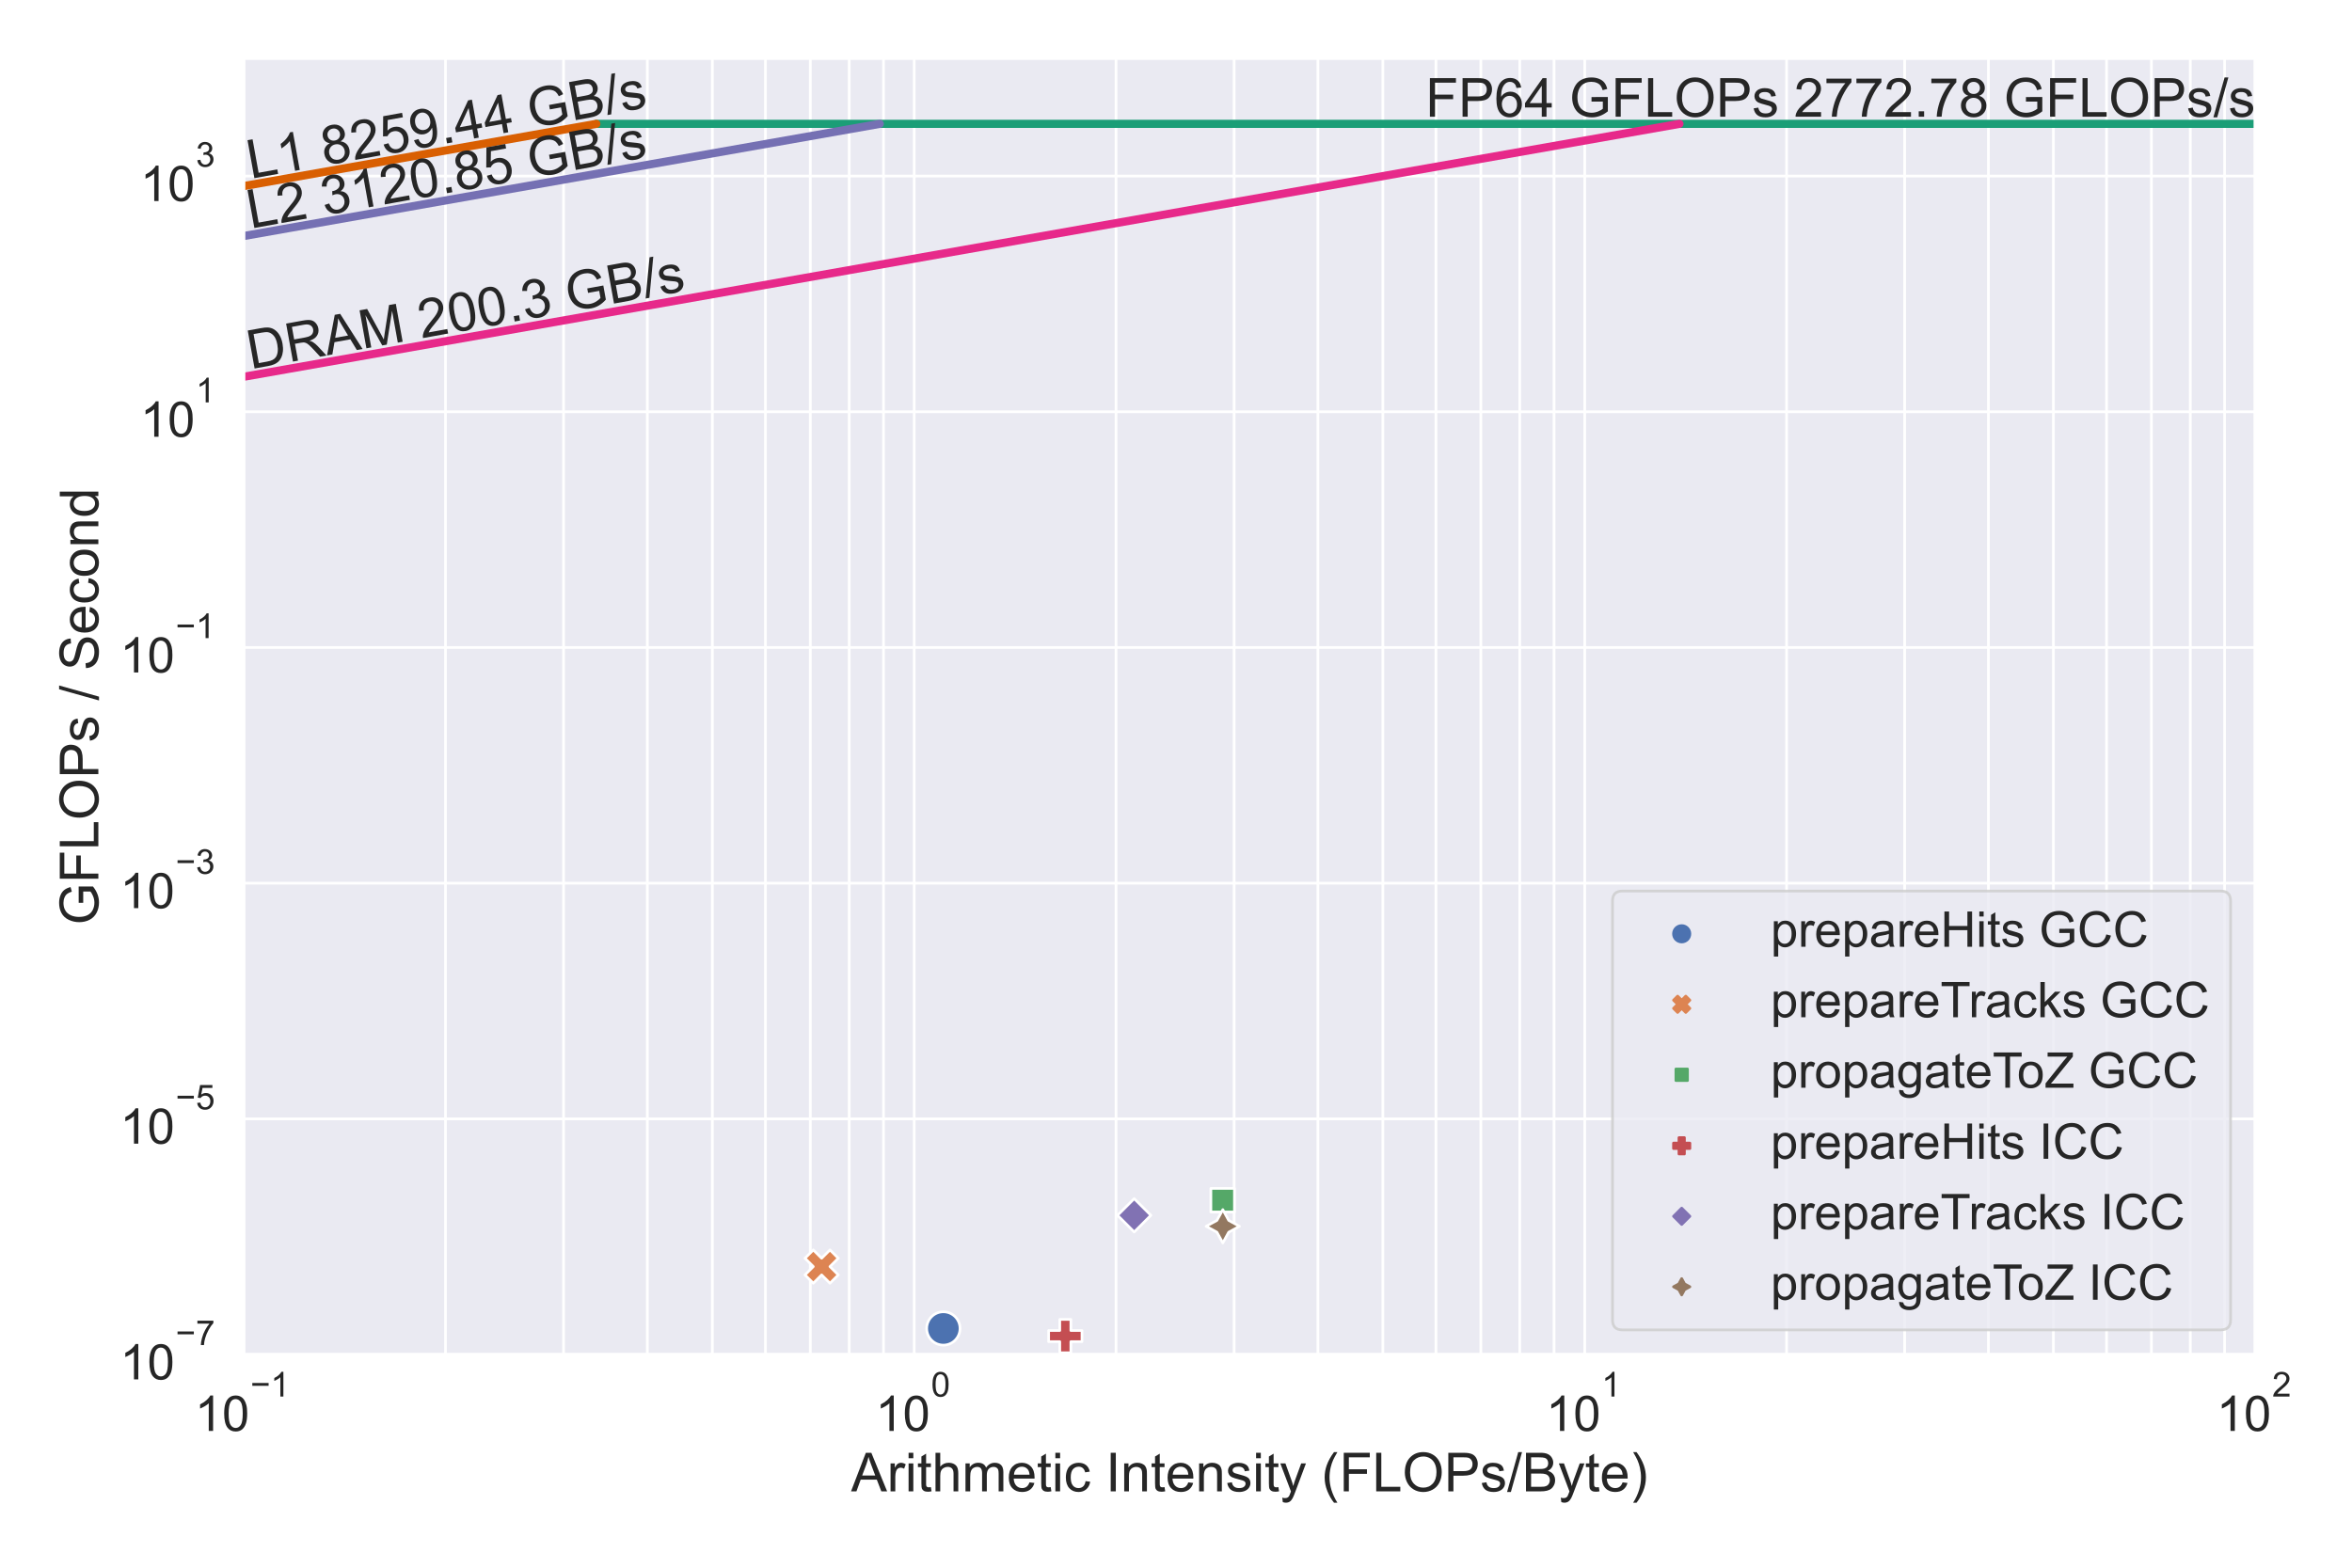 <?xml version="1.0" encoding="utf-8" standalone="no"?>
<!DOCTYPE svg PUBLIC "-//W3C//DTD SVG 1.1//EN"
  "http://www.w3.org/Graphics/SVG/1.1/DTD/svg11.dtd">
<!-- Created with matplotlib (https://matplotlib.org/) -->
<svg height="576pt" version="1.1" viewBox="0 0 864 576" width="864pt" xmlns="http://www.w3.org/2000/svg" xmlns:xlink="http://www.w3.org/1999/xlink">
 <defs>
  <style type="text/css">*{stroke-linecap:butt;stroke-linejoin:round;}</style>
 </defs>
 <g id="figure_1">
  <g id="patch_1">
   <path d="M 0 576 
L 864 576 
L 864 0 
L 0 0 
z
" style="fill:#ffffff;"/>
  </g>
  <g id="axes_1">
   <g id="patch_2">
    <path d="M 89.501 497.705 
L 828.465 497.705 
L 828.465 21.384 
L 89.501 21.384 
z
" style="fill:#eaeaf2;"/>
   </g>
   <g id="matplotlib.axis_1">
    <g id="xtick_1">
     <g id="line2d_1">
      <path clip-path="url(#p93da4e7652)" d="M 89.501 497.705 
L 89.501 21.384 
" style="fill:none;stroke:#ffffff;stroke-linecap:round;"/>
     </g>
     <g id="text_1">
      <!-- $\mathdefault{10^{-1}}$ -->
      <g style="fill:#262626;" transform="translate(71.533 525.922)scale(0.181 -0.181)">
       <defs>
        <path d="M 37.25 0 
L 28.469 0 
L 28.469 56 
Q 25.297 52.984 20.141 49.953 
Q 14.984 46.922 10.891 45.406 
L 10.891 53.906 
Q 18.266 57.375 23.781 62.297 
Q 29.297 67.234 31.594 71.875 
L 37.25 71.875 
z
" id="ArialMT-49"/>
        <path d="M 4.156 35.297 
Q 4.156 48 6.766 55.734 
Q 9.375 63.484 14.516 67.672 
Q 19.672 71.875 27.484 71.875 
Q 33.25 71.875 37.594 69.547 
Q 41.938 67.234 44.766 62.859 
Q 47.609 58.5 49.219 52.219 
Q 50.828 45.953 50.828 35.297 
Q 50.828 22.703 48.234 14.969 
Q 45.656 7.234 40.5 3 
Q 35.359 -1.219 27.484 -1.219 
Q 17.141 -1.219 11.234 6.203 
Q 4.156 15.141 4.156 35.297 
z
M 13.188 35.297 
Q 13.188 17.672 17.312 11.828 
Q 21.438 6 27.484 6 
Q 33.547 6 37.672 11.859 
Q 41.797 17.719 41.797 35.297 
Q 41.797 52.984 37.672 58.781 
Q 33.547 64.594 27.391 64.594 
Q 21.344 64.594 17.719 59.469 
Q 13.188 52.938 13.188 35.297 
z
" id="ArialMT-48"/>
        <path d="M 52.828 31.203 
L 5.562 31.203 
L 5.562 39.406 
L 52.828 39.406 
z
" id="ArialMT-8722"/>
       </defs>
       <use transform="translate(0 0.994)" xlink:href="#ArialMT-49"/>
       <use transform="translate(55.615 0.994)" xlink:href="#ArialMT-48"/>
       <use transform="translate(112.973 70.688)scale(0.7)" xlink:href="#ArialMT-8722"/>
       <use transform="translate(153.852 70.688)scale(0.7)" xlink:href="#ArialMT-49"/>
      </g>
     </g>
    </g>
    <g id="xtick_2">
     <g id="line2d_2">
      <path clip-path="url(#p93da4e7652)" d="M 335.823 497.705 
L 335.823 21.384 
" style="fill:none;stroke:#ffffff;stroke-linecap:round;"/>
     </g>
     <g id="text_2">
      <!-- $\mathdefault{10^{0}}$ -->
      <g style="fill:#262626;" transform="translate(321.575 525.922)scale(0.181 -0.181)">
       <use transform="translate(0 0.994)" xlink:href="#ArialMT-49"/>
       <use transform="translate(55.615 0.994)" xlink:href="#ArialMT-48"/>
       <use transform="translate(112.973 70.688)scale(0.7)" xlink:href="#ArialMT-48"/>
      </g>
     </g>
    </g>
    <g id="xtick_3">
     <g id="line2d_3">
      <path clip-path="url(#p93da4e7652)" d="M 582.144 497.705 
L 582.144 21.384 
" style="fill:none;stroke:#ffffff;stroke-linecap:round;"/>
     </g>
     <g id="text_3">
      <!-- $\mathdefault{10^{1}}$ -->
      <g style="fill:#262626;" transform="translate(567.896 525.922)scale(0.181 -0.181)">
       <use transform="translate(0 0.994)" xlink:href="#ArialMT-49"/>
       <use transform="translate(55.615 0.994)" xlink:href="#ArialMT-48"/>
       <use transform="translate(112.973 70.688)scale(0.7)" xlink:href="#ArialMT-49"/>
      </g>
     </g>
    </g>
    <g id="xtick_4">
     <g id="line2d_4">
      <path clip-path="url(#p93da4e7652)" d="M 828.465 497.705 
L 828.465 21.384 
" style="fill:none;stroke:#ffffff;stroke-linecap:round;"/>
     </g>
     <g id="text_4">
      <!-- $\mathdefault{10^{2}}$ -->
      <g style="fill:#262626;" transform="translate(814.217 525.922)scale(0.181 -0.181)">
       <defs>
        <path d="M 50.344 8.453 
L 50.344 0 
L 3.031 0 
Q 2.938 3.172 4.047 6.109 
Q 5.859 10.938 9.828 15.625 
Q 13.812 20.312 21.344 26.469 
Q 33.016 36.031 37.109 41.625 
Q 41.219 47.219 41.219 52.203 
Q 41.219 57.422 37.469 61 
Q 33.734 64.594 27.734 64.594 
Q 21.391 64.594 17.578 60.781 
Q 13.766 56.984 13.719 50.25 
L 4.688 51.172 
Q 5.609 61.281 11.656 66.578 
Q 17.719 71.875 27.938 71.875 
Q 38.234 71.875 44.234 66.156 
Q 50.25 60.453 50.25 52 
Q 50.25 47.703 48.484 43.547 
Q 46.734 39.406 42.656 34.812 
Q 38.578 30.219 29.109 22.219 
Q 21.188 15.578 18.938 13.203 
Q 16.703 10.844 15.234 8.453 
z
" id="ArialMT-50"/>
       </defs>
       <use transform="translate(0 0.994)" xlink:href="#ArialMT-49"/>
       <use transform="translate(55.615 0.994)" xlink:href="#ArialMT-48"/>
       <use transform="translate(112.973 70.688)scale(0.7)" xlink:href="#ArialMT-50"/>
      </g>
     </g>
    </g>
    <g id="xtick_5">
     <g id="line2d_5">
      <path clip-path="url(#p93da4e7652)" d="M 163.651 497.705 
L 163.651 21.384 
" style="fill:none;stroke:#ffffff;stroke-linecap:round;"/>
     </g>
    </g>
    <g id="xtick_6">
     <g id="line2d_6">
      <path clip-path="url(#p93da4e7652)" d="M 207.026 497.705 
L 207.026 21.384 
" style="fill:none;stroke:#ffffff;stroke-linecap:round;"/>
     </g>
    </g>
    <g id="xtick_7">
     <g id="line2d_7">
      <path clip-path="url(#p93da4e7652)" d="M 237.802 497.705 
L 237.802 21.384 
" style="fill:none;stroke:#ffffff;stroke-linecap:round;"/>
     </g>
    </g>
    <g id="xtick_8">
     <g id="line2d_8">
      <path clip-path="url(#p93da4e7652)" d="M 261.673 497.705 
L 261.673 21.384 
" style="fill:none;stroke:#ffffff;stroke-linecap:round;"/>
     </g>
    </g>
    <g id="xtick_9">
     <g id="line2d_9">
      <path clip-path="url(#p93da4e7652)" d="M 281.177 497.705 
L 281.177 21.384 
" style="fill:none;stroke:#ffffff;stroke-linecap:round;"/>
     </g>
    </g>
    <g id="xtick_10">
     <g id="line2d_10">
      <path clip-path="url(#p93da4e7652)" d="M 297.667 497.705 
L 297.667 21.384 
" style="fill:none;stroke:#ffffff;stroke-linecap:round;"/>
     </g>
    </g>
    <g id="xtick_11">
     <g id="line2d_11">
      <path clip-path="url(#p93da4e7652)" d="M 311.952 497.705 
L 311.952 21.384 
" style="fill:none;stroke:#ffffff;stroke-linecap:round;"/>
     </g>
    </g>
    <g id="xtick_12">
     <g id="line2d_12">
      <path clip-path="url(#p93da4e7652)" d="M 324.552 497.705 
L 324.552 21.384 
" style="fill:none;stroke:#ffffff;stroke-linecap:round;"/>
     </g>
    </g>
    <g id="xtick_13">
     <g id="line2d_13">
      <path clip-path="url(#p93da4e7652)" d="M 409.973 497.705 
L 409.973 21.384 
" style="fill:none;stroke:#ffffff;stroke-linecap:round;"/>
     </g>
    </g>
    <g id="xtick_14">
     <g id="line2d_14">
      <path clip-path="url(#p93da4e7652)" d="M 453.348 497.705 
L 453.348 21.384 
" style="fill:none;stroke:#ffffff;stroke-linecap:round;"/>
     </g>
    </g>
    <g id="xtick_15">
     <g id="line2d_15">
      <path clip-path="url(#p93da4e7652)" d="M 484.123 497.705 
L 484.123 21.384 
" style="fill:none;stroke:#ffffff;stroke-linecap:round;"/>
     </g>
    </g>
    <g id="xtick_16">
     <g id="line2d_16">
      <path clip-path="url(#p93da4e7652)" d="M 507.994 497.705 
L 507.994 21.384 
" style="fill:none;stroke:#ffffff;stroke-linecap:round;"/>
     </g>
    </g>
    <g id="xtick_17">
     <g id="line2d_17">
      <path clip-path="url(#p93da4e7652)" d="M 527.498 497.705 
L 527.498 21.384 
" style="fill:none;stroke:#ffffff;stroke-linecap:round;"/>
     </g>
    </g>
    <g id="xtick_18">
     <g id="line2d_18">
      <path clip-path="url(#p93da4e7652)" d="M 543.988 497.705 
L 543.988 21.384 
" style="fill:none;stroke:#ffffff;stroke-linecap:round;"/>
     </g>
    </g>
    <g id="xtick_19">
     <g id="line2d_19">
      <path clip-path="url(#p93da4e7652)" d="M 558.273 497.705 
L 558.273 21.384 
" style="fill:none;stroke:#ffffff;stroke-linecap:round;"/>
     </g>
    </g>
    <g id="xtick_20">
     <g id="line2d_20">
      <path clip-path="url(#p93da4e7652)" d="M 570.873 497.705 
L 570.873 21.384 
" style="fill:none;stroke:#ffffff;stroke-linecap:round;"/>
     </g>
    </g>
    <g id="xtick_21">
     <g id="line2d_21">
      <path clip-path="url(#p93da4e7652)" d="M 656.294 497.705 
L 656.294 21.384 
" style="fill:none;stroke:#ffffff;stroke-linecap:round;"/>
     </g>
    </g>
    <g id="xtick_22">
     <g id="line2d_22">
      <path clip-path="url(#p93da4e7652)" d="M 699.669 497.705 
L 699.669 21.384 
" style="fill:none;stroke:#ffffff;stroke-linecap:round;"/>
     </g>
    </g>
    <g id="xtick_23">
     <g id="line2d_23">
      <path clip-path="url(#p93da4e7652)" d="M 730.444 497.705 
L 730.444 21.384 
" style="fill:none;stroke:#ffffff;stroke-linecap:round;"/>
     </g>
    </g>
    <g id="xtick_24">
     <g id="line2d_24">
      <path clip-path="url(#p93da4e7652)" d="M 754.315 497.705 
L 754.315 21.384 
" style="fill:none;stroke:#ffffff;stroke-linecap:round;"/>
     </g>
    </g>
    <g id="xtick_25">
     <g id="line2d_25">
      <path clip-path="url(#p93da4e7652)" d="M 773.819 497.705 
L 773.819 21.384 
" style="fill:none;stroke:#ffffff;stroke-linecap:round;"/>
     </g>
    </g>
    <g id="xtick_26">
     <g id="line2d_26">
      <path clip-path="url(#p93da4e7652)" d="M 790.31 497.705 
L 790.31 21.384 
" style="fill:none;stroke:#ffffff;stroke-linecap:round;"/>
     </g>
    </g>
    <g id="xtick_27">
     <g id="line2d_27">
      <path clip-path="url(#p93da4e7652)" d="M 804.594 497.705 
L 804.594 21.384 
" style="fill:none;stroke:#ffffff;stroke-linecap:round;"/>
     </g>
    </g>
    <g id="xtick_28">
     <g id="line2d_28">
      <path clip-path="url(#p93da4e7652)" d="M 817.194 497.705 
L 817.194 21.384 
" style="fill:none;stroke:#ffffff;stroke-linecap:round;"/>
     </g>
    </g>
    <g id="text_5">
     <!-- Arithmetic Intensity (FLOPs/Byte) -->
     <g style="fill:#262626;" transform="translate(312.65 547.955)scale(0.198 -0.198)">
      <defs>
       <path d="M -0.141 0 
L 27.344 71.578 
L 37.547 71.578 
L 66.844 0 
L 56.062 0 
L 47.703 21.688 
L 17.781 21.688 
L 9.906 0 
z
M 20.516 29.391 
L 44.781 29.391 
L 37.312 49.219 
Q 33.891 58.25 32.234 64.062 
Q 30.859 57.172 28.375 50.391 
z
" id="ArialMT-65"/>
       <path d="M 6.5 0 
L 6.5 51.859 
L 14.406 51.859 
L 14.406 44 
Q 17.438 49.516 20 51.266 
Q 22.562 53.031 25.641 53.031 
Q 30.078 53.031 34.672 50.203 
L 31.641 42.047 
Q 28.422 43.953 25.203 43.953 
Q 22.312 43.953 20.016 42.219 
Q 17.719 40.484 16.75 37.406 
Q 15.281 32.719 15.281 27.156 
L 15.281 0 
z
" id="ArialMT-114"/>
       <path d="M 6.641 61.469 
L 6.641 71.578 
L 15.438 71.578 
L 15.438 61.469 
z
M 6.641 0 
L 6.641 51.859 
L 15.438 51.859 
L 15.438 0 
z
" id="ArialMT-105"/>
       <path d="M 25.781 7.859 
L 27.047 0.094 
Q 23.344 -0.688 20.406 -0.688 
Q 15.625 -0.688 12.984 0.828 
Q 10.359 2.344 9.281 4.812 
Q 8.203 7.281 8.203 15.188 
L 8.203 45.016 
L 1.766 45.016 
L 1.766 51.859 
L 8.203 51.859 
L 8.203 64.703 
L 16.938 69.969 
L 16.938 51.859 
L 25.781 51.859 
L 25.781 45.016 
L 16.938 45.016 
L 16.938 14.703 
Q 16.938 10.938 17.406 9.859 
Q 17.875 8.797 18.922 8.156 
Q 19.969 7.516 21.922 7.516 
Q 23.391 7.516 25.781 7.859 
z
" id="ArialMT-116"/>
       <path d="M 6.594 0 
L 6.594 71.578 
L 15.375 71.578 
L 15.375 45.906 
Q 21.531 53.031 30.906 53.031 
Q 36.672 53.031 40.922 50.75 
Q 45.172 48.484 47 44.484 
Q 48.828 40.484 48.828 32.859 
L 48.828 0 
L 40.047 0 
L 40.047 32.859 
Q 40.047 39.453 37.188 42.453 
Q 34.328 45.453 29.109 45.453 
Q 25.203 45.453 21.75 43.422 
Q 18.312 41.406 16.844 37.938 
Q 15.375 34.469 15.375 28.375 
L 15.375 0 
z
" id="ArialMT-104"/>
       <path d="M 6.594 0 
L 6.594 51.859 
L 14.453 51.859 
L 14.453 44.578 
Q 16.891 48.391 20.938 50.703 
Q 25 53.031 30.172 53.031 
Q 35.938 53.031 39.625 50.641 
Q 43.312 48.25 44.828 43.953 
Q 50.984 53.031 60.844 53.031 
Q 68.562 53.031 72.703 48.75 
Q 76.859 44.484 76.859 35.594 
L 76.859 0 
L 68.109 0 
L 68.109 32.672 
Q 68.109 37.938 67.25 40.25 
Q 66.406 42.578 64.156 43.984 
Q 61.922 45.406 58.891 45.406 
Q 53.422 45.406 49.797 41.766 
Q 46.188 38.141 46.188 30.125 
L 46.188 0 
L 37.406 0 
L 37.406 33.688 
Q 37.406 39.547 35.25 42.469 
Q 33.109 45.406 28.219 45.406 
Q 24.516 45.406 21.359 43.453 
Q 18.219 41.5 16.797 37.734 
Q 15.375 33.984 15.375 26.906 
L 15.375 0 
z
" id="ArialMT-109"/>
       <path d="M 42.094 16.703 
L 51.172 15.578 
Q 49.031 7.625 43.219 3.219 
Q 37.406 -1.172 28.375 -1.172 
Q 17 -1.172 10.328 5.828 
Q 3.656 12.844 3.656 25.484 
Q 3.656 38.578 10.391 45.797 
Q 17.141 53.031 27.875 53.031 
Q 38.281 53.031 44.875 45.953 
Q 51.469 38.875 51.469 26.031 
Q 51.469 25.25 51.422 23.688 
L 12.75 23.688 
Q 13.234 15.141 17.578 10.594 
Q 21.922 6.062 28.422 6.062 
Q 33.25 6.062 36.672 8.594 
Q 40.094 11.141 42.094 16.703 
z
M 13.234 30.906 
L 42.188 30.906 
Q 41.609 37.453 38.875 40.719 
Q 34.672 45.797 27.984 45.797 
Q 21.922 45.797 17.797 41.75 
Q 13.672 37.703 13.234 30.906 
z
" id="ArialMT-101"/>
       <path d="M 40.438 19 
L 49.078 17.875 
Q 47.656 8.938 41.812 3.875 
Q 35.984 -1.172 27.484 -1.172 
Q 16.844 -1.172 10.375 5.781 
Q 3.906 12.75 3.906 25.734 
Q 3.906 34.125 6.688 40.422 
Q 9.469 46.734 15.156 49.875 
Q 20.844 53.031 27.547 53.031 
Q 35.984 53.031 41.359 48.75 
Q 46.734 44.484 48.25 36.625 
L 39.703 35.297 
Q 38.484 40.531 35.375 43.156 
Q 32.281 45.797 27.875 45.797 
Q 21.234 45.797 17.078 41.031 
Q 12.938 36.281 12.938 25.984 
Q 12.938 15.531 16.938 10.797 
Q 20.953 6.062 27.391 6.062 
Q 32.562 6.062 36.031 9.234 
Q 39.5 12.406 40.438 19 
z
" id="ArialMT-99"/>
       <path id="ArialMT-32"/>
       <path d="M 9.328 0 
L 9.328 71.578 
L 18.797 71.578 
L 18.797 0 
z
" id="ArialMT-73"/>
       <path d="M 6.594 0 
L 6.594 51.859 
L 14.5 51.859 
L 14.5 44.484 
Q 20.219 53.031 31 53.031 
Q 35.688 53.031 39.625 51.344 
Q 43.562 49.656 45.516 46.922 
Q 47.469 44.188 48.25 40.438 
Q 48.734 37.984 48.734 31.891 
L 48.734 0 
L 39.938 0 
L 39.938 31.547 
Q 39.938 36.922 38.906 39.578 
Q 37.891 42.234 35.281 43.812 
Q 32.672 45.406 29.156 45.406 
Q 23.531 45.406 19.453 41.844 
Q 15.375 38.281 15.375 28.328 
L 15.375 0 
z
" id="ArialMT-110"/>
       <path d="M 3.078 15.484 
L 11.766 16.844 
Q 12.5 11.625 15.844 8.844 
Q 19.188 6.062 25.203 6.062 
Q 31.25 6.062 34.172 8.516 
Q 37.109 10.984 37.109 14.312 
Q 37.109 17.281 34.516 19 
Q 32.719 20.172 25.531 21.969 
Q 15.875 24.422 12.141 26.203 
Q 8.406 27.984 6.469 31.125 
Q 4.547 34.281 4.547 38.094 
Q 4.547 41.547 6.125 44.5 
Q 7.719 47.469 10.453 49.422 
Q 12.5 50.922 16.031 51.969 
Q 19.578 53.031 23.641 53.031 
Q 29.734 53.031 34.344 51.266 
Q 38.969 49.516 41.156 46.5 
Q 43.359 43.5 44.188 38.484 
L 35.594 37.312 
Q 35.016 41.312 32.203 43.547 
Q 29.391 45.797 24.266 45.797 
Q 18.219 45.797 15.625 43.797 
Q 13.031 41.797 13.031 39.109 
Q 13.031 37.406 14.109 36.031 
Q 15.188 34.625 17.484 33.688 
Q 18.797 33.203 25.25 31.453 
Q 34.578 28.953 38.25 27.359 
Q 41.938 25.781 44.031 22.75 
Q 46.141 19.734 46.141 15.234 
Q 46.141 10.844 43.578 6.953 
Q 41.016 3.078 36.172 0.953 
Q 31.344 -1.172 25.25 -1.172 
Q 15.141 -1.172 9.844 3.031 
Q 4.547 7.234 3.078 15.484 
z
" id="ArialMT-115"/>
       <path d="M 6.203 -19.969 
L 5.219 -11.719 
Q 8.109 -12.5 10.25 -12.5 
Q 13.188 -12.5 14.938 -11.516 
Q 16.703 -10.547 17.828 -8.797 
Q 18.656 -7.469 20.516 -2.25 
Q 20.75 -1.516 21.297 -0.094 
L 1.609 51.859 
L 11.078 51.859 
L 21.875 21.828 
Q 23.969 16.109 25.641 9.812 
Q 27.156 15.875 29.25 21.625 
L 40.328 51.859 
L 49.125 51.859 
L 29.391 -0.875 
Q 26.219 -9.422 24.469 -12.641 
Q 22.125 -17 19.094 -19.016 
Q 16.062 -21.047 11.859 -21.047 
Q 9.328 -21.047 6.203 -19.969 
z
" id="ArialMT-121"/>
       <path d="M 23.391 -21.047 
Q 16.109 -11.859 11.078 0.438 
Q 6.062 12.75 6.062 25.922 
Q 6.062 37.547 9.812 48.188 
Q 14.203 60.547 23.391 72.797 
L 29.688 72.797 
Q 23.781 62.641 21.875 58.297 
Q 18.891 51.562 17.188 44.234 
Q 15.094 35.109 15.094 25.875 
Q 15.094 2.391 29.688 -21.047 
z
" id="ArialMT-40"/>
       <path d="M 8.203 0 
L 8.203 71.578 
L 56.5 71.578 
L 56.5 63.141 
L 17.672 63.141 
L 17.672 40.969 
L 51.266 40.969 
L 51.266 32.516 
L 17.672 32.516 
L 17.672 0 
z
" id="ArialMT-70"/>
       <path d="M 7.328 0 
L 7.328 71.578 
L 16.797 71.578 
L 16.797 8.453 
L 52.047 8.453 
L 52.047 0 
z
" id="ArialMT-76"/>
       <path d="M 4.828 34.859 
Q 4.828 52.688 14.391 62.766 
Q 23.969 72.859 39.109 72.859 
Q 49.031 72.859 56.984 68.109 
Q 64.938 63.375 69.109 54.906 
Q 73.297 46.438 73.297 35.688 
Q 73.297 24.812 68.891 16.219 
Q 64.5 7.625 56.438 3.203 
Q 48.391 -1.219 39.062 -1.219 
Q 28.953 -1.219 20.984 3.656 
Q 13.031 8.547 8.922 16.984 
Q 4.828 25.438 4.828 34.859 
z
M 14.594 34.719 
Q 14.594 21.781 21.547 14.328 
Q 28.516 6.891 39.016 6.891 
Q 49.703 6.891 56.609 14.406 
Q 63.531 21.922 63.531 35.75 
Q 63.531 44.484 60.578 51 
Q 57.625 57.516 51.922 61.109 
Q 46.234 64.703 39.156 64.703 
Q 29.109 64.703 21.844 57.781 
Q 14.594 50.875 14.594 34.719 
z
" id="ArialMT-79"/>
       <path d="M 7.719 0 
L 7.719 71.578 
L 34.719 71.578 
Q 41.844 71.578 45.609 70.906 
Q 50.875 70.016 54.438 67.547 
Q 58.016 65.094 60.188 60.641 
Q 62.359 56.203 62.359 50.875 
Q 62.359 41.75 56.547 35.422 
Q 50.734 29.109 35.547 29.109 
L 17.188 29.109 
L 17.188 0 
z
M 17.188 37.547 
L 35.688 37.547 
Q 44.875 37.547 48.734 40.969 
Q 52.594 44.391 52.594 50.594 
Q 52.594 55.078 50.312 58.266 
Q 48.047 61.469 44.344 62.5 
Q 41.938 63.141 35.5 63.141 
L 17.188 63.141 
z
" id="ArialMT-80"/>
       <path d="M 0 -1.219 
L 20.75 72.797 
L 27.781 72.797 
L 7.078 -1.219 
z
" id="ArialMT-47"/>
       <path d="M 7.328 0 
L 7.328 71.578 
L 34.188 71.578 
Q 42.391 71.578 47.344 69.406 
Q 52.297 67.234 55.094 62.719 
Q 57.906 58.203 57.906 53.266 
Q 57.906 48.688 55.422 44.625 
Q 52.938 40.578 47.906 38.094 
Q 54.391 36.188 57.875 31.594 
Q 61.375 27 61.375 20.75 
Q 61.375 15.719 59.25 11.391 
Q 57.125 7.078 54 4.734 
Q 50.875 2.391 46.156 1.188 
Q 41.453 0 34.625 0 
z
M 16.797 41.5 
L 32.281 41.5 
Q 38.578 41.5 41.312 42.328 
Q 44.922 43.406 46.75 45.891 
Q 48.578 48.391 48.578 52.156 
Q 48.578 55.719 46.875 58.422 
Q 45.172 61.141 41.984 62.141 
Q 38.812 63.141 31.109 63.141 
L 16.797 63.141 
z
M 16.797 8.453 
L 34.625 8.453 
Q 39.203 8.453 41.062 8.797 
Q 44.344 9.375 46.531 10.734 
Q 48.734 12.109 50.141 14.719 
Q 51.562 17.328 51.562 20.75 
Q 51.562 24.75 49.516 27.703 
Q 47.469 30.672 43.828 31.859 
Q 40.188 33.062 33.344 33.062 
L 16.797 33.062 
z
" id="ArialMT-66"/>
       <path d="M 12.359 -21.047 
L 6.062 -21.047 
Q 20.656 2.391 20.656 25.875 
Q 20.656 35.062 18.562 44.094 
Q 16.891 51.422 13.922 58.156 
Q 12.016 62.547 6.062 72.797 
L 12.359 72.797 
Q 21.531 60.547 25.922 48.188 
Q 29.688 37.547 29.688 25.922 
Q 29.688 12.75 24.625 0.438 
Q 19.578 -11.859 12.359 -21.047 
z
" id="ArialMT-41"/>
      </defs>
      <use xlink:href="#ArialMT-65"/>
      <use x="66.699" xlink:href="#ArialMT-114"/>
      <use x="100" xlink:href="#ArialMT-105"/>
      <use x="122.217" xlink:href="#ArialMT-116"/>
      <use x="150" xlink:href="#ArialMT-104"/>
      <use x="205.615" xlink:href="#ArialMT-109"/>
      <use x="288.916" xlink:href="#ArialMT-101"/>
      <use x="344.531" xlink:href="#ArialMT-116"/>
      <use x="372.314" xlink:href="#ArialMT-105"/>
      <use x="394.531" xlink:href="#ArialMT-99"/>
      <use x="444.531" xlink:href="#ArialMT-32"/>
      <use x="472.314" xlink:href="#ArialMT-73"/>
      <use x="500.098" xlink:href="#ArialMT-110"/>
      <use x="555.713" xlink:href="#ArialMT-116"/>
      <use x="583.496" xlink:href="#ArialMT-101"/>
      <use x="639.111" xlink:href="#ArialMT-110"/>
      <use x="694.727" xlink:href="#ArialMT-115"/>
      <use x="744.727" xlink:href="#ArialMT-105"/>
      <use x="766.943" xlink:href="#ArialMT-116"/>
      <use x="794.727" xlink:href="#ArialMT-121"/>
      <use x="844.727" xlink:href="#ArialMT-32"/>
      <use x="872.51" xlink:href="#ArialMT-40"/>
      <use x="905.811" xlink:href="#ArialMT-70"/>
      <use x="966.895" xlink:href="#ArialMT-76"/>
      <use x="1022.51" xlink:href="#ArialMT-79"/>
      <use x="1100.293" xlink:href="#ArialMT-80"/>
      <use x="1166.992" xlink:href="#ArialMT-115"/>
      <use x="1216.992" xlink:href="#ArialMT-47"/>
      <use x="1244.775" xlink:href="#ArialMT-66"/>
      <use x="1311.475" xlink:href="#ArialMT-121"/>
      <use x="1361.475" xlink:href="#ArialMT-116"/>
      <use x="1389.258" xlink:href="#ArialMT-101"/>
      <use x="1444.873" xlink:href="#ArialMT-41"/>
     </g>
    </g>
   </g>
   <g id="matplotlib.axis_2">
    <g id="ytick_1">
     <g id="line2d_29">
      <path clip-path="url(#p93da4e7652)" d="M 89.501 497.705 
L 828.465 497.705 
" style="fill:none;stroke:#ffffff;stroke-linecap:round;"/>
     </g>
     <g id="text_6">
      <!-- $\mathdefault{10^{-7}}$ -->
      <g style="fill:#262626;" transform="translate(44.064 506.972)scale(0.181 -0.181)">
       <defs>
        <path d="M 4.734 62.203 
L 4.734 70.656 
L 51.078 70.656 
L 51.078 63.812 
Q 44.234 56.547 37.516 44.484 
Q 30.812 32.422 27.156 19.672 
Q 24.516 10.688 23.781 0 
L 14.75 0 
Q 14.891 8.453 18.062 20.406 
Q 21.234 32.375 27.172 43.484 
Q 33.109 54.594 39.797 62.203 
z
" id="ArialMT-55"/>
       </defs>
       <use transform="translate(0 0.847)" xlink:href="#ArialMT-49"/>
       <use transform="translate(55.615 0.847)" xlink:href="#ArialMT-48"/>
       <use transform="translate(112.973 70.541)scale(0.7)" xlink:href="#ArialMT-8722"/>
       <use transform="translate(153.852 70.541)scale(0.7)" xlink:href="#ArialMT-55"/>
      </g>
     </g>
    </g>
    <g id="ytick_2">
     <g id="line2d_30">
      <path clip-path="url(#p93da4e7652)" d="M 89.501 411.101 
L 828.465 411.101 
" style="fill:none;stroke:#ffffff;stroke-linecap:round;"/>
     </g>
     <g id="text_7">
      <!-- $\mathdefault{10^{-5}}$ -->
      <g style="fill:#262626;" transform="translate(44.064 420.369)scale(0.181 -0.181)">
       <defs>
        <path d="M 4.156 18.75 
L 13.375 19.531 
Q 14.406 12.797 18.141 9.391 
Q 21.875 6 27.156 6 
Q 33.5 6 37.891 10.781 
Q 42.281 15.578 42.281 23.484 
Q 42.281 31 38.062 35.344 
Q 33.844 39.703 27 39.703 
Q 22.75 39.703 19.328 37.766 
Q 15.922 35.844 13.969 32.766 
L 5.719 33.844 
L 12.641 70.609 
L 48.25 70.609 
L 48.25 62.203 
L 19.672 62.203 
L 15.828 42.969 
Q 22.266 47.469 29.344 47.469 
Q 38.719 47.469 45.156 40.969 
Q 51.609 34.469 51.609 24.266 
Q 51.609 14.547 45.953 7.469 
Q 39.062 -1.219 27.156 -1.219 
Q 17.391 -1.219 11.203 4.25 
Q 5.031 9.719 4.156 18.75 
z
" id="ArialMT-53"/>
       </defs>
       <use transform="translate(0 0.88)" xlink:href="#ArialMT-49"/>
       <use transform="translate(55.615 0.88)" xlink:href="#ArialMT-48"/>
       <use transform="translate(112.973 70.573)scale(0.7)" xlink:href="#ArialMT-8722"/>
       <use transform="translate(153.852 70.573)scale(0.7)" xlink:href="#ArialMT-53"/>
      </g>
     </g>
    </g>
    <g id="ytick_3">
     <g id="line2d_31">
      <path clip-path="url(#p93da4e7652)" d="M 89.501 324.497 
L 828.465 324.497 
" style="fill:none;stroke:#ffffff;stroke-linecap:round;"/>
     </g>
     <g id="text_8">
      <!-- $\mathdefault{10^{-3}}$ -->
      <g style="fill:#262626;" transform="translate(44.064 333.856)scale(0.181 -0.181)">
       <defs>
        <path d="M 4.203 18.891 
L 12.984 20.062 
Q 14.5 12.594 18.141 9.297 
Q 21.781 6 27 6 
Q 33.203 6 37.469 10.297 
Q 41.75 14.594 41.75 20.953 
Q 41.75 27 37.797 30.922 
Q 33.844 34.859 27.734 34.859 
Q 25.25 34.859 21.531 33.891 
L 22.516 41.609 
Q 23.391 41.5 23.922 41.5 
Q 29.547 41.5 34.031 44.422 
Q 38.531 47.359 38.531 53.469 
Q 38.531 58.297 35.25 61.469 
Q 31.984 64.656 26.812 64.656 
Q 21.688 64.656 18.266 61.422 
Q 14.844 58.203 13.875 51.766 
L 5.078 53.328 
Q 6.688 62.156 12.391 67.016 
Q 18.109 71.875 26.609 71.875 
Q 32.469 71.875 37.391 69.359 
Q 42.328 66.844 44.938 62.5 
Q 47.562 58.156 47.562 53.266 
Q 47.562 48.641 45.062 44.828 
Q 42.578 41.016 37.703 38.766 
Q 44.047 37.312 47.562 32.688 
Q 51.078 28.078 51.078 21.141 
Q 51.078 11.766 44.234 5.25 
Q 37.406 -1.266 26.953 -1.266 
Q 17.531 -1.266 11.297 4.344 
Q 5.078 9.969 4.203 18.891 
z
" id="ArialMT-51"/>
       </defs>
       <use transform="translate(0 0.994)" xlink:href="#ArialMT-49"/>
       <use transform="translate(55.615 0.994)" xlink:href="#ArialMT-48"/>
       <use transform="translate(112.973 70.688)scale(0.7)" xlink:href="#ArialMT-8722"/>
       <use transform="translate(153.852 70.688)scale(0.7)" xlink:href="#ArialMT-51"/>
      </g>
     </g>
    </g>
    <g id="ytick_4">
     <g id="line2d_32">
      <path clip-path="url(#p93da4e7652)" d="M 89.501 237.893 
L 828.465 237.893 
" style="fill:none;stroke:#ffffff;stroke-linecap:round;"/>
     </g>
     <g id="text_9">
      <!-- $\mathdefault{10^{-1}}$ -->
      <g style="fill:#262626;" transform="translate(44.064 247.252)scale(0.181 -0.181)">
       <use transform="translate(0 0.994)" xlink:href="#ArialMT-49"/>
       <use transform="translate(55.615 0.994)" xlink:href="#ArialMT-48"/>
       <use transform="translate(112.973 70.688)scale(0.7)" xlink:href="#ArialMT-8722"/>
       <use transform="translate(153.852 70.688)scale(0.7)" xlink:href="#ArialMT-49"/>
      </g>
     </g>
    </g>
    <g id="ytick_5">
     <g id="line2d_33">
      <path clip-path="url(#p93da4e7652)" d="M 89.501 151.29 
L 828.465 151.29 
" style="fill:none;stroke:#ffffff;stroke-linecap:round;"/>
     </g>
     <g id="text_10">
      <!-- $\mathdefault{10^{1}}$ -->
      <g style="fill:#262626;" transform="translate(51.506 160.648)scale(0.181 -0.181)">
       <use transform="translate(0 0.994)" xlink:href="#ArialMT-49"/>
       <use transform="translate(55.615 0.994)" xlink:href="#ArialMT-48"/>
       <use transform="translate(112.973 70.688)scale(0.7)" xlink:href="#ArialMT-49"/>
      </g>
     </g>
    </g>
    <g id="ytick_6">
     <g id="line2d_34">
      <path clip-path="url(#p93da4e7652)" d="M 89.501 64.686 
L 828.465 64.686 
" style="fill:none;stroke:#ffffff;stroke-linecap:round;"/>
     </g>
     <g id="text_11">
      <!-- $\mathdefault{10^{3}}$ -->
      <g style="fill:#262626;" transform="translate(51.506 74.044)scale(0.181 -0.181)">
       <use transform="translate(0 0.994)" xlink:href="#ArialMT-49"/>
       <use transform="translate(55.615 0.994)" xlink:href="#ArialMT-48"/>
       <use transform="translate(112.973 70.688)scale(0.7)" xlink:href="#ArialMT-51"/>
      </g>
     </g>
    </g>
    <g id="text_12">
     <!-- GFLOPs / Second -->
     <g style="fill:#262626;" transform="translate(36.129 339.877)rotate(-90)scale(0.198 -0.198)">
      <defs>
       <path d="M 41.219 28.078 
L 41.219 36.469 
L 71.531 36.531 
L 71.531 9.969 
Q 64.547 4.391 57.125 1.578 
Q 49.703 -1.219 41.891 -1.219 
Q 31.344 -1.219 22.719 3.297 
Q 14.109 7.812 9.719 16.359 
Q 5.328 24.906 5.328 35.453 
Q 5.328 45.906 9.688 54.953 
Q 14.062 64.016 22.266 68.406 
Q 30.469 72.797 41.156 72.797 
Q 48.922 72.797 55.188 70.281 
Q 61.469 67.781 65.031 63.281 
Q 68.609 58.797 70.453 51.562 
L 61.922 49.219 
Q 60.297 54.688 57.906 57.812 
Q 55.516 60.938 51.062 62.812 
Q 46.625 64.703 41.219 64.703 
Q 34.719 64.703 29.984 62.719 
Q 25.25 60.75 22.344 57.516 
Q 19.438 54.297 17.828 50.438 
Q 15.094 43.797 15.094 36.031 
Q 15.094 26.469 18.391 20.016 
Q 21.688 13.578 27.984 10.453 
Q 34.281 7.328 41.359 7.328 
Q 47.516 7.328 53.375 9.688 
Q 59.234 12.062 62.25 14.75 
L 62.25 28.078 
z
" id="ArialMT-71"/>
       <path d="M 4.5 23 
L 13.422 23.781 
Q 14.062 18.406 16.375 14.969 
Q 18.703 11.531 23.578 9.406 
Q 28.469 7.281 34.578 7.281 
Q 39.984 7.281 44.141 8.891 
Q 48.297 10.5 50.312 13.297 
Q 52.344 16.109 52.344 19.438 
Q 52.344 22.797 50.391 25.312 
Q 48.438 27.828 43.953 29.547 
Q 41.062 30.672 31.203 33.031 
Q 21.344 35.406 17.391 37.5 
Q 12.25 40.188 9.734 44.156 
Q 7.234 48.141 7.234 53.078 
Q 7.234 58.5 10.297 63.203 
Q 13.375 67.922 19.281 70.359 
Q 25.203 72.797 32.422 72.797 
Q 40.375 72.797 46.453 70.234 
Q 52.547 67.672 55.812 62.688 
Q 59.078 57.719 59.328 51.422 
L 50.25 50.734 
Q 49.516 57.516 45.281 60.984 
Q 41.062 64.453 32.812 64.453 
Q 24.219 64.453 20.281 61.297 
Q 16.359 58.156 16.359 53.719 
Q 16.359 49.859 19.141 47.359 
Q 21.875 44.875 33.422 42.266 
Q 44.969 39.656 49.266 37.703 
Q 55.516 34.812 58.484 30.391 
Q 61.469 25.984 61.469 20.219 
Q 61.469 14.5 58.203 9.438 
Q 54.938 4.391 48.797 1.578 
Q 42.672 -1.219 35.016 -1.219 
Q 25.297 -1.219 18.719 1.609 
Q 12.156 4.438 8.422 10.125 
Q 4.688 15.828 4.5 23 
z
" id="ArialMT-83"/>
       <path d="M 3.328 25.922 
Q 3.328 40.328 11.328 47.266 
Q 18.016 53.031 27.641 53.031 
Q 38.328 53.031 45.109 46.016 
Q 51.906 39.016 51.906 26.656 
Q 51.906 16.656 48.906 10.906 
Q 45.906 5.172 40.156 2 
Q 34.422 -1.172 27.641 -1.172 
Q 16.75 -1.172 10.031 5.812 
Q 3.328 12.797 3.328 25.922 
z
M 12.359 25.922 
Q 12.359 15.969 16.703 11.016 
Q 21.047 6.062 27.641 6.062 
Q 34.188 6.062 38.531 11.031 
Q 42.875 16.016 42.875 26.219 
Q 42.875 35.844 38.5 40.797 
Q 34.125 45.75 27.641 45.75 
Q 21.047 45.75 16.703 40.812 
Q 12.359 35.891 12.359 25.922 
z
" id="ArialMT-111"/>
       <path d="M 40.234 0 
L 40.234 6.547 
Q 35.297 -1.172 25.734 -1.172 
Q 19.531 -1.172 14.328 2.25 
Q 9.125 5.672 6.266 11.797 
Q 3.422 17.922 3.422 25.875 
Q 3.422 33.641 6 39.969 
Q 8.594 46.297 13.766 49.656 
Q 18.953 53.031 25.344 53.031 
Q 30.031 53.031 33.688 51.047 
Q 37.359 49.078 39.656 45.906 
L 39.656 71.578 
L 48.391 71.578 
L 48.391 0 
z
M 12.453 25.875 
Q 12.453 15.922 16.641 10.984 
Q 20.844 6.062 26.562 6.062 
Q 32.328 6.062 36.344 10.766 
Q 40.375 15.484 40.375 25.141 
Q 40.375 35.797 36.266 40.766 
Q 32.172 45.75 26.172 45.75 
Q 20.312 45.75 16.375 40.969 
Q 12.453 36.188 12.453 25.875 
z
" id="ArialMT-100"/>
      </defs>
      <use xlink:href="#ArialMT-71"/>
      <use x="77.783" xlink:href="#ArialMT-70"/>
      <use x="138.867" xlink:href="#ArialMT-76"/>
      <use x="194.482" xlink:href="#ArialMT-79"/>
      <use x="272.266" xlink:href="#ArialMT-80"/>
      <use x="338.965" xlink:href="#ArialMT-115"/>
      <use x="388.965" xlink:href="#ArialMT-32"/>
      <use x="416.748" xlink:href="#ArialMT-47"/>
      <use x="444.531" xlink:href="#ArialMT-32"/>
      <use x="472.314" xlink:href="#ArialMT-83"/>
      <use x="539.014" xlink:href="#ArialMT-101"/>
      <use x="594.629" xlink:href="#ArialMT-99"/>
      <use x="644.629" xlink:href="#ArialMT-111"/>
      <use x="700.244" xlink:href="#ArialMT-110"/>
      <use x="755.859" xlink:href="#ArialMT-100"/>
     </g>
    </g>
   </g>
   <g id="PathCollection_1">
    <path clip-path="url(#p93da4e7652)" d="M 346.539 494.223 
C 348.163 494.223 349.721 493.578 350.869 492.429 
C 352.017 491.281 352.663 489.723 352.663 488.099 
C 352.663 486.475 352.017 484.918 350.869 483.769 
C 349.721 482.621 348.163 481.976 346.539 481.976 
C 344.915 481.976 343.357 482.621 342.209 483.769 
C 341.06 484.918 340.415 486.475 340.415 488.099 
C 340.415 489.723 341.06 491.281 342.209 492.429 
C 343.357 493.578 344.915 494.223 346.539 494.223 
z
" style="fill:#4c72b0;stroke:#ffffff;stroke-width:0.98;"/>
    <path clip-path="url(#p93da4e7652)" d="M 298.765 471.489 
L 301.826 468.427 
L 304.888 471.489 
L 307.95 468.427 
L 304.888 465.366 
L 307.95 462.304 
L 304.888 459.242 
L 301.826 462.304 
L 298.765 459.242 
L 295.703 462.304 
L 298.765 465.366 
L 295.703 468.427 
z
" style="fill:#dd8452;stroke:#ffffff;stroke-width:0.98;"/>
    <path clip-path="url(#p93da4e7652)" d="M 444.813 436.65 
L 444.813 445.311 
L 453.474 445.311 
L 453.474 436.65 
z
" style="fill:#55a868;stroke:#ffffff;stroke-width:0.98;"/>
    <path clip-path="url(#p93da4e7652)" d="M 389.299 497.027 
L 393.382 497.027 
L 393.382 492.944 
L 397.464 492.944 
L 397.464 488.862 
L 393.382 488.862 
L 393.382 484.779 
L 389.299 484.779 
L 389.299 488.862 
L 385.217 488.862 
L 385.217 492.944 
L 389.299 492.944 
z
" style="fill:#c44e52;stroke:#ffffff;stroke-width:0.98;"/>
    <path clip-path="url(#p93da4e7652)" d="M 416.646 440.411 
L 410.522 446.535 
L 416.646 452.659 
L 422.77 446.535 
z
" style="fill:#8172b3;stroke:#ffffff;stroke-width:0.98;"/>
    <path clip-path="url(#p93da4e7652)" d="M 449.199 444.442 
L 447.034 448.4 
L 443.075 450.565 
L 447.034 452.731 
L 449.199 456.689 
L 451.364 452.731 
L 455.323 450.565 
L 451.364 448.4 
z
" style="fill:#937860;stroke:#ffffff;stroke-width:0.98;"/>
   </g>
   <g id="PathCollection_2"/>
   <g id="PathCollection_3"/>
   <g id="PathCollection_4"/>
   <g id="PathCollection_5"/>
   <g id="PathCollection_6"/>
   <g id="PathCollection_7"/>
   <g id="line2d_35">
    <path clip-path="url(#p93da4e7652)" d="M 219.058 45.507 
L 828.465 45.507 
" style="fill:none;stroke:#1b9e77;stroke-linecap:round;stroke-width:3;"/>
   </g>
   <g id="line2d_36">
    <path clip-path="url(#p93da4e7652)" d="M -1 84.343 
L 219.058 45.507 
" style="fill:none;stroke:#d95f02;stroke-linecap:round;stroke-width:3;"/>
   </g>
   <g id="line2d_37">
    <path clip-path="url(#p93da4e7652)" d="M -1 102.694 
L 323.172 45.507 
" style="fill:none;stroke:#7570b3;stroke-linecap:round;stroke-width:3;"/>
   </g>
   <g id="line2d_38">
    <path clip-path="url(#p93da4e7652)" d="M -1 154.386 
L 616.933 45.507 
" style="fill:none;stroke:#e7298a;stroke-linecap:round;stroke-width:3;"/>
   </g>
   <g id="patch_3">
    <path d="M 89.501 497.705 
L 89.501 21.384 
" style="fill:none;stroke:#ffffff;stroke-linecap:square;stroke-linejoin:miter;stroke-width:1.25;"/>
   </g>
   <g id="patch_4">
    <path d="M 828.465 497.705 
L 828.465 21.384 
" style="fill:none;stroke:#ffffff;stroke-linecap:square;stroke-linejoin:miter;stroke-width:1.25;"/>
   </g>
   <g id="patch_5">
    <path d="M 89.501 497.705 
L 828.465 497.705 
" style="fill:none;stroke:#ffffff;stroke-linecap:square;stroke-linejoin:miter;stroke-width:1.25;"/>
   </g>
   <g id="patch_6">
    <path d="M 89.501 21.384 
L 828.465 21.384 
" style="fill:none;stroke:#ffffff;stroke-linecap:square;stroke-linejoin:miter;stroke-width:1.25;"/>
   </g>
   <g id="text_13">
    <!-- FP64 GFLOPs 2772.78 GFLOPs/s -->
    <g style="fill:#262626;" transform="translate(523.65 42.878)scale(0.198 -0.198)">
     <defs>
      <path d="M 49.75 54.047 
L 41.016 53.375 
Q 39.844 58.547 37.703 60.891 
Q 34.125 64.656 28.906 64.656 
Q 24.703 64.656 21.531 62.312 
Q 17.391 59.281 14.984 53.469 
Q 12.594 47.656 12.5 36.922 
Q 15.672 41.75 20.266 44.094 
Q 24.859 46.438 29.891 46.438 
Q 38.672 46.438 44.844 39.969 
Q 51.031 33.5 51.031 23.25 
Q 51.031 16.5 48.125 10.719 
Q 45.219 4.938 40.141 1.859 
Q 35.062 -1.219 28.609 -1.219 
Q 17.625 -1.219 10.688 6.859 
Q 3.766 14.938 3.766 33.5 
Q 3.766 54.25 11.422 63.672 
Q 18.109 71.875 29.438 71.875 
Q 37.891 71.875 43.281 67.141 
Q 48.688 62.406 49.75 54.047 
z
M 13.875 23.188 
Q 13.875 18.656 15.797 14.5 
Q 17.719 10.359 21.188 8.172 
Q 24.656 6 28.469 6 
Q 34.031 6 38.031 10.484 
Q 42.047 14.984 42.047 22.703 
Q 42.047 30.125 38.078 34.391 
Q 34.125 38.672 28.125 38.672 
Q 22.172 38.672 18.016 34.391 
Q 13.875 30.125 13.875 23.188 
z
" id="ArialMT-54"/>
      <path d="M 32.328 0 
L 32.328 17.141 
L 1.266 17.141 
L 1.266 25.203 
L 33.938 71.578 
L 41.109 71.578 
L 41.109 25.203 
L 50.781 25.203 
L 50.781 17.141 
L 41.109 17.141 
L 41.109 0 
z
M 32.328 25.203 
L 32.328 57.469 
L 9.906 25.203 
z
" id="ArialMT-52"/>
      <path d="M 9.078 0 
L 9.078 10.016 
L 19.094 10.016 
L 19.094 0 
z
" id="ArialMT-46"/>
      <path d="M 17.672 38.812 
Q 12.203 40.828 9.562 44.531 
Q 6.938 48.25 6.938 53.422 
Q 6.938 61.234 12.547 66.547 
Q 18.172 71.875 27.484 71.875 
Q 36.859 71.875 42.578 66.422 
Q 48.297 60.984 48.297 53.172 
Q 48.297 48.188 45.672 44.5 
Q 43.062 40.828 37.75 38.812 
Q 44.344 36.672 47.781 31.875 
Q 51.219 27.094 51.219 20.453 
Q 51.219 11.281 44.719 5.031 
Q 38.234 -1.219 27.641 -1.219 
Q 17.047 -1.219 10.547 5.047 
Q 4.047 11.328 4.047 20.703 
Q 4.047 27.688 7.594 32.391 
Q 11.141 37.109 17.672 38.812 
z
M 15.922 53.719 
Q 15.922 48.641 19.188 45.406 
Q 22.469 42.188 27.688 42.188 
Q 32.766 42.188 36.016 45.375 
Q 39.266 48.578 39.266 53.219 
Q 39.266 58.062 35.906 61.359 
Q 32.562 64.656 27.594 64.656 
Q 22.562 64.656 19.234 61.422 
Q 15.922 58.203 15.922 53.719 
z
M 13.094 20.656 
Q 13.094 16.891 14.875 13.375 
Q 16.656 9.859 20.172 7.922 
Q 23.688 6 27.734 6 
Q 34.031 6 38.125 10.047 
Q 42.234 14.109 42.234 20.359 
Q 42.234 26.703 38.016 30.859 
Q 33.797 35.016 27.438 35.016 
Q 21.234 35.016 17.156 30.906 
Q 13.094 26.812 13.094 20.656 
z
" id="ArialMT-56"/>
     </defs>
     <use xlink:href="#ArialMT-70"/>
     <use x="61.084" xlink:href="#ArialMT-80"/>
     <use x="127.783" xlink:href="#ArialMT-54"/>
     <use x="183.398" xlink:href="#ArialMT-52"/>
     <use x="239.014" xlink:href="#ArialMT-32"/>
     <use x="266.797" xlink:href="#ArialMT-71"/>
     <use x="344.58" xlink:href="#ArialMT-70"/>
     <use x="405.664" xlink:href="#ArialMT-76"/>
     <use x="461.279" xlink:href="#ArialMT-79"/>
     <use x="539.062" xlink:href="#ArialMT-80"/>
     <use x="605.762" xlink:href="#ArialMT-115"/>
     <use x="655.762" xlink:href="#ArialMT-32"/>
     <use x="683.545" xlink:href="#ArialMT-50"/>
     <use x="739.16" xlink:href="#ArialMT-55"/>
     <use x="794.775" xlink:href="#ArialMT-55"/>
     <use x="850.391" xlink:href="#ArialMT-50"/>
     <use x="906.006" xlink:href="#ArialMT-46"/>
     <use x="933.789" xlink:href="#ArialMT-55"/>
     <use x="989.404" xlink:href="#ArialMT-56"/>
     <use x="1045.02" xlink:href="#ArialMT-32"/>
     <use x="1072.803" xlink:href="#ArialMT-71"/>
     <use x="1150.586" xlink:href="#ArialMT-70"/>
     <use x="1211.67" xlink:href="#ArialMT-76"/>
     <use x="1267.285" xlink:href="#ArialMT-79"/>
     <use x="1345.068" xlink:href="#ArialMT-80"/>
     <use x="1411.768" xlink:href="#ArialMT-115"/>
     <use x="1461.768" xlink:href="#ArialMT-47"/>
     <use x="1489.551" xlink:href="#ArialMT-115"/>
    </g>
   </g>
   <g id="text_14">
    <!-- L1 8259.44 GB/s -->
    <g style="fill:#262626;" transform="translate(92.021 65.716)rotate(-10.24)scale(0.198 -0.198)">
     <defs>
      <path d="M 5.469 16.547 
L 13.922 17.328 
Q 14.984 11.375 18.016 8.688 
Q 21.047 6 25.781 6 
Q 29.828 6 32.875 7.859 
Q 35.938 9.719 37.891 12.812 
Q 39.844 15.922 41.156 21.188 
Q 42.484 26.469 42.484 31.938 
Q 42.484 32.516 42.438 33.688 
Q 39.797 29.5 35.234 26.875 
Q 30.672 24.266 25.344 24.266 
Q 16.453 24.266 10.297 30.703 
Q 4.156 37.156 4.156 47.703 
Q 4.156 58.594 10.578 65.234 
Q 17 71.875 26.656 71.875 
Q 33.641 71.875 39.422 68.109 
Q 45.219 64.359 48.219 57.391 
Q 51.219 50.438 51.219 37.25 
Q 51.219 23.531 48.234 15.406 
Q 45.266 7.281 39.375 3.031 
Q 33.5 -1.219 25.594 -1.219 
Q 17.188 -1.219 11.859 3.438 
Q 6.547 8.109 5.469 16.547 
z
M 41.453 48.141 
Q 41.453 55.719 37.422 60.156 
Q 33.406 64.594 27.734 64.594 
Q 21.875 64.594 17.531 59.812 
Q 13.188 55.031 13.188 47.406 
Q 13.188 40.578 17.312 36.297 
Q 21.438 32.031 27.484 32.031 
Q 33.594 32.031 37.516 36.297 
Q 41.453 40.578 41.453 48.141 
z
" id="ArialMT-57"/>
     </defs>
     <use xlink:href="#ArialMT-76"/>
     <use x="55.615" xlink:href="#ArialMT-49"/>
     <use x="111.23" xlink:href="#ArialMT-32"/>
     <use x="139.014" xlink:href="#ArialMT-56"/>
     <use x="194.629" xlink:href="#ArialMT-50"/>
     <use x="250.244" xlink:href="#ArialMT-53"/>
     <use x="305.859" xlink:href="#ArialMT-57"/>
     <use x="361.475" xlink:href="#ArialMT-46"/>
     <use x="389.258" xlink:href="#ArialMT-52"/>
     <use x="444.873" xlink:href="#ArialMT-52"/>
     <use x="500.488" xlink:href="#ArialMT-32"/>
     <use x="528.271" xlink:href="#ArialMT-71"/>
     <use x="606.055" xlink:href="#ArialMT-66"/>
     <use x="672.754" xlink:href="#ArialMT-47"/>
     <use x="700.537" xlink:href="#ArialMT-115"/>
    </g>
   </g>
   <g id="text_15">
    <!-- L2 3120.85 GB/s -->
    <g style="fill:#262626;" transform="translate(92.021 84.019)rotate(-10.24)scale(0.198 -0.198)">
     <use xlink:href="#ArialMT-76"/>
     <use x="55.615" xlink:href="#ArialMT-50"/>
     <use x="111.23" xlink:href="#ArialMT-32"/>
     <use x="139.014" xlink:href="#ArialMT-51"/>
     <use x="194.629" xlink:href="#ArialMT-49"/>
     <use x="250.244" xlink:href="#ArialMT-50"/>
     <use x="305.859" xlink:href="#ArialMT-48"/>
     <use x="361.475" xlink:href="#ArialMT-46"/>
     <use x="389.258" xlink:href="#ArialMT-56"/>
     <use x="444.873" xlink:href="#ArialMT-53"/>
     <use x="500.488" xlink:href="#ArialMT-32"/>
     <use x="528.271" xlink:href="#ArialMT-71"/>
     <use x="606.055" xlink:href="#ArialMT-66"/>
     <use x="672.754" xlink:href="#ArialMT-47"/>
     <use x="700.537" xlink:href="#ArialMT-115"/>
    </g>
   </g>
   <g id="text_16">
    <!-- DRAM 200.3 GB/s -->
    <g style="fill:#262626;" transform="translate(92.021 135.661)rotate(-10.24)scale(0.198 -0.198)">
     <defs>
      <path d="M 7.719 0 
L 7.719 71.578 
L 32.375 71.578 
Q 40.719 71.578 45.125 70.562 
Q 51.266 69.141 55.609 65.438 
Q 61.281 60.641 64.078 53.188 
Q 66.891 45.75 66.891 36.188 
Q 66.891 28.031 64.984 21.734 
Q 63.094 15.438 60.109 11.297 
Q 57.125 7.172 53.578 4.797 
Q 50.047 2.438 45.047 1.219 
Q 40.047 0 33.547 0 
z
M 17.188 8.453 
L 32.469 8.453 
Q 39.547 8.453 43.578 9.766 
Q 47.609 11.078 50 13.484 
Q 53.375 16.844 55.25 22.531 
Q 57.125 28.219 57.125 36.328 
Q 57.125 47.562 53.438 53.594 
Q 49.75 59.625 44.484 61.672 
Q 40.672 63.141 32.234 63.141 
L 17.188 63.141 
z
" id="ArialMT-68"/>
      <path d="M 7.859 0 
L 7.859 71.578 
L 39.594 71.578 
Q 49.172 71.578 54.141 69.641 
Q 59.125 67.719 62.109 62.828 
Q 65.094 57.953 65.094 52.047 
Q 65.094 44.438 60.156 39.203 
Q 55.219 33.984 44.922 32.562 
Q 48.688 30.766 50.641 29 
Q 54.781 25.203 58.5 19.484 
L 70.953 0 
L 59.031 0 
L 49.562 14.891 
Q 45.406 21.344 42.719 24.75 
Q 40.047 28.172 37.922 29.531 
Q 35.797 30.906 33.594 31.453 
Q 31.984 31.781 28.328 31.781 
L 17.328 31.781 
L 17.328 0 
z
M 17.328 39.984 
L 37.703 39.984 
Q 44.188 39.984 47.844 41.328 
Q 51.516 42.672 53.422 45.625 
Q 55.328 48.578 55.328 52.047 
Q 55.328 57.125 51.641 60.391 
Q 47.953 63.672 39.984 63.672 
L 17.328 63.672 
z
" id="ArialMT-82"/>
      <path d="M 7.422 0 
L 7.422 71.578 
L 21.688 71.578 
L 38.625 20.906 
Q 40.969 13.812 42.047 10.297 
Q 43.266 14.203 45.844 21.781 
L 62.984 71.578 
L 75.734 71.578 
L 75.734 0 
L 66.609 0 
L 66.609 59.906 
L 45.797 0 
L 37.25 0 
L 16.547 60.938 
L 16.547 0 
z
" id="ArialMT-77"/>
     </defs>
     <use xlink:href="#ArialMT-68"/>
     <use x="72.217" xlink:href="#ArialMT-82"/>
     <use x="144.434" xlink:href="#ArialMT-65"/>
     <use x="211.133" xlink:href="#ArialMT-77"/>
     <use x="294.434" xlink:href="#ArialMT-32"/>
     <use x="322.217" xlink:href="#ArialMT-50"/>
     <use x="377.832" xlink:href="#ArialMT-48"/>
     <use x="433.447" xlink:href="#ArialMT-48"/>
     <use x="489.062" xlink:href="#ArialMT-46"/>
     <use x="516.846" xlink:href="#ArialMT-51"/>
     <use x="572.461" xlink:href="#ArialMT-32"/>
     <use x="600.244" xlink:href="#ArialMT-71"/>
     <use x="678.027" xlink:href="#ArialMT-66"/>
     <use x="744.727" xlink:href="#ArialMT-47"/>
     <use x="772.51" xlink:href="#ArialMT-115"/>
    </g>
   </g>
   <g id="legend_1">
    <g id="patch_7">
     <path d="M 595.986 488.63 
L 815.76 488.63 
Q 819.39 488.63 819.39 485 
L 819.39 331.02 
Q 819.39 327.39 815.76 327.39 
L 595.986 327.39 
Q 592.356 327.39 592.356 331.02 
L 592.356 485 
Q 592.356 488.63 595.986 488.63 
z
" style="fill:#eaeaf2;opacity:0.8;stroke:#cccccc;stroke-linejoin:miter;"/>
    </g>
    <g id="PathCollection_8">
     <defs>
      <path d="M 0 3 
C 0.796 3 1.559 2.684 2.121 2.121 
C 2.684 1.559 3 0.796 3 0 
C 3 -0.796 2.684 -1.559 2.121 -2.121 
C 1.559 -2.684 0.796 -3 0 -3 
C -0.796 -3 -1.559 -2.684 -2.121 -2.121 
C -2.684 -1.559 -3 -0.796 -3 0 
C -3 0.796 -2.684 1.559 -2.121 2.121 
C -1.559 2.684 -0.796 3 0 3 
z
" id="mfb045db6eb" style="stroke:#4c72b0;"/>
     </defs>
     <g>
      <use style="fill:#4c72b0;stroke:#4c72b0;" x="617.766" xlink:href="#mfb045db6eb" y="343.098"/>
     </g>
    </g>
    <g id="text_17">
     <!-- prepareHits GCC -->
     <g style="fill:#262626;" transform="translate(650.436 347.862)scale(0.181 -0.181)">
      <defs>
       <path d="M 6.594 -19.875 
L 6.594 51.859 
L 14.594 51.859 
L 14.594 45.125 
Q 17.438 49.078 21 51.047 
Q 24.562 53.031 29.641 53.031 
Q 36.281 53.031 41.359 49.609 
Q 46.438 46.188 49.016 39.953 
Q 51.609 33.734 51.609 26.312 
Q 51.609 18.359 48.75 11.984 
Q 45.906 5.609 40.453 2.219 
Q 35.016 -1.172 29 -1.172 
Q 24.609 -1.172 21.109 0.688 
Q 17.625 2.547 15.375 5.375 
L 15.375 -19.875 
z
M 14.547 25.641 
Q 14.547 15.625 18.594 10.844 
Q 22.656 6.062 28.422 6.062 
Q 34.281 6.062 38.453 11.016 
Q 42.625 15.969 42.625 26.375 
Q 42.625 36.281 38.547 41.203 
Q 34.469 46.141 28.812 46.141 
Q 23.188 46.141 18.859 40.891 
Q 14.547 35.641 14.547 25.641 
z
" id="ArialMT-112"/>
       <path d="M 40.438 6.391 
Q 35.547 2.25 31.031 0.531 
Q 26.516 -1.172 21.344 -1.172 
Q 12.797 -1.172 8.203 3 
Q 3.609 7.172 3.609 13.672 
Q 3.609 17.484 5.344 20.625 
Q 7.078 23.781 9.891 25.688 
Q 12.703 27.594 16.219 28.562 
Q 18.797 29.25 24.031 29.891 
Q 34.672 31.156 39.703 32.906 
Q 39.75 34.719 39.75 35.203 
Q 39.75 40.578 37.25 42.781 
Q 33.891 45.75 27.25 45.75 
Q 21.047 45.75 18.094 43.578 
Q 15.141 41.406 13.719 35.891 
L 5.125 37.062 
Q 6.297 42.578 8.984 45.969 
Q 11.672 49.359 16.75 51.188 
Q 21.828 53.031 28.516 53.031 
Q 35.156 53.031 39.297 51.469 
Q 43.453 49.906 45.406 47.531 
Q 47.359 45.172 48.141 41.547 
Q 48.578 39.312 48.578 33.453 
L 48.578 21.734 
Q 48.578 9.469 49.141 6.219 
Q 49.703 2.984 51.375 0 
L 42.188 0 
Q 40.828 2.734 40.438 6.391 
z
M 39.703 26.031 
Q 34.906 24.078 25.344 22.703 
Q 19.922 21.922 17.672 20.938 
Q 15.438 19.969 14.203 18.094 
Q 12.984 16.219 12.984 13.922 
Q 12.984 10.406 15.641 8.062 
Q 18.312 5.719 23.438 5.719 
Q 28.516 5.719 32.469 7.938 
Q 36.422 10.156 38.281 14.016 
Q 39.703 17 39.703 22.797 
z
" id="ArialMT-97"/>
       <path d="M 8.016 0 
L 8.016 71.578 
L 17.484 71.578 
L 17.484 42.188 
L 54.688 42.188 
L 54.688 71.578 
L 64.156 71.578 
L 64.156 0 
L 54.688 0 
L 54.688 33.734 
L 17.484 33.734 
L 17.484 0 
z
" id="ArialMT-72"/>
       <path d="M 58.797 25.094 
L 68.266 22.703 
Q 65.281 11.031 57.547 4.906 
Q 49.812 -1.219 38.625 -1.219 
Q 27.047 -1.219 19.797 3.484 
Q 12.547 8.203 8.766 17.141 
Q 4.984 26.078 4.984 36.328 
Q 4.984 47.516 9.25 55.828 
Q 13.531 64.156 21.406 68.469 
Q 29.297 72.797 38.766 72.797 
Q 49.516 72.797 56.828 67.328 
Q 64.156 61.859 67.047 51.953 
L 57.719 49.75 
Q 55.219 57.562 50.484 61.125 
Q 45.75 64.703 38.578 64.703 
Q 30.328 64.703 24.781 60.734 
Q 19.234 56.781 16.984 50.109 
Q 14.75 43.453 14.75 36.375 
Q 14.75 27.25 17.406 20.438 
Q 20.062 13.625 25.672 10.25 
Q 31.297 6.891 37.844 6.891 
Q 45.797 6.891 51.312 11.469 
Q 56.844 16.062 58.797 25.094 
z
" id="ArialMT-67"/>
      </defs>
      <use xlink:href="#ArialMT-112"/>
      <use x="55.615" xlink:href="#ArialMT-114"/>
      <use x="88.916" xlink:href="#ArialMT-101"/>
      <use x="144.531" xlink:href="#ArialMT-112"/>
      <use x="200.146" xlink:href="#ArialMT-97"/>
      <use x="255.762" xlink:href="#ArialMT-114"/>
      <use x="289.062" xlink:href="#ArialMT-101"/>
      <use x="344.678" xlink:href="#ArialMT-72"/>
      <use x="416.895" xlink:href="#ArialMT-105"/>
      <use x="439.111" xlink:href="#ArialMT-116"/>
      <use x="466.895" xlink:href="#ArialMT-115"/>
      <use x="516.895" xlink:href="#ArialMT-32"/>
      <use x="544.678" xlink:href="#ArialMT-71"/>
      <use x="622.461" xlink:href="#ArialMT-67"/>
      <use x="694.678" xlink:href="#ArialMT-67"/>
     </g>
    </g>
    <g id="PathCollection_9">
     <defs>
      <path d="M -1.5 3 
L 0 1.5 
L 1.5 3 
L 3 1.5 
L 1.5 0 
L 3 -1.5 
L 1.5 -3 
L 0 -1.5 
L -1.5 -3 
L -3 -1.5 
L -1.5 0 
L -3 1.5 
z
" id="md524086c9c" style="stroke:#dd8452;"/>
     </defs>
     <g>
      <use style="fill:#dd8452;stroke:#dd8452;" x="617.766" xlink:href="#md524086c9c" y="368.993"/>
     </g>
    </g>
    <g id="text_18">
     <!-- prepareTracks GCC -->
     <g style="fill:#262626;" transform="translate(650.436 373.757)scale(0.181 -0.181)">
      <defs>
       <path d="M 25.922 0 
L 25.922 63.141 
L 2.344 63.141 
L 2.344 71.578 
L 59.078 71.578 
L 59.078 63.141 
L 35.406 63.141 
L 35.406 0 
z
" id="ArialMT-84"/>
       <path d="M 6.641 0 
L 6.641 71.578 
L 15.438 71.578 
L 15.438 30.766 
L 36.234 51.859 
L 47.609 51.859 
L 27.781 32.625 
L 49.609 0 
L 38.766 0 
L 21.625 26.516 
L 15.438 20.562 
L 15.438 0 
z
" id="ArialMT-107"/>
      </defs>
      <use xlink:href="#ArialMT-112"/>
      <use x="55.615" xlink:href="#ArialMT-114"/>
      <use x="88.916" xlink:href="#ArialMT-101"/>
      <use x="144.531" xlink:href="#ArialMT-112"/>
      <use x="200.146" xlink:href="#ArialMT-97"/>
      <use x="255.762" xlink:href="#ArialMT-114"/>
      <use x="289.062" xlink:href="#ArialMT-101"/>
      <use x="344.678" xlink:href="#ArialMT-84"/>
      <use x="402.012" xlink:href="#ArialMT-114"/>
      <use x="435.312" xlink:href="#ArialMT-97"/>
      <use x="490.928" xlink:href="#ArialMT-99"/>
      <use x="540.928" xlink:href="#ArialMT-107"/>
      <use x="590.928" xlink:href="#ArialMT-115"/>
      <use x="640.928" xlink:href="#ArialMT-32"/>
      <use x="668.711" xlink:href="#ArialMT-71"/>
      <use x="746.494" xlink:href="#ArialMT-67"/>
      <use x="818.711" xlink:href="#ArialMT-67"/>
     </g>
    </g>
    <g id="PathCollection_10">
     <defs>
      <path d="M -2.121 -2.121 
L -2.121 2.121 
L 2.121 2.121 
L 2.121 -2.121 
z
" id="m2cb791698c" style="stroke:#55a868;"/>
     </defs>
     <g>
      <use style="fill:#55a868;stroke:#55a868;" x="617.766" xlink:href="#m2cb791698c" y="394.888"/>
     </g>
    </g>
    <g id="text_19">
     <!-- propagateToZ GCC -->
     <g style="fill:#262626;" transform="translate(650.436 399.652)scale(0.181 -0.181)">
      <defs>
       <path d="M 4.984 -4.297 
L 13.531 -5.562 
Q 14.062 -9.516 16.5 -11.328 
Q 19.781 -13.766 25.438 -13.766 
Q 31.547 -13.766 34.859 -11.328 
Q 38.188 -8.891 39.359 -4.5 
Q 40.047 -1.812 39.984 6.781 
Q 34.234 0 25.641 0 
Q 14.938 0 9.078 7.719 
Q 3.219 15.438 3.219 26.219 
Q 3.219 33.641 5.906 39.906 
Q 8.594 46.188 13.688 49.609 
Q 18.797 53.031 25.688 53.031 
Q 34.859 53.031 40.828 45.609 
L 40.828 51.859 
L 48.922 51.859 
L 48.922 7.031 
Q 48.922 -5.078 46.453 -10.125 
Q 44 -15.188 38.641 -18.109 
Q 33.297 -21.047 25.484 -21.047 
Q 16.219 -21.047 10.5 -16.875 
Q 4.781 -12.703 4.984 -4.297 
z
M 12.25 26.859 
Q 12.25 16.656 16.297 11.969 
Q 20.359 7.281 26.469 7.281 
Q 32.516 7.281 36.609 11.938 
Q 40.719 16.609 40.719 26.562 
Q 40.719 36.078 36.5 40.906 
Q 32.281 45.75 26.312 45.75 
Q 20.453 45.75 16.344 40.984 
Q 12.25 36.234 12.25 26.859 
z
" id="ArialMT-103"/>
       <path d="M 2 0 
L 2 8.797 
L 38.672 54.641 
Q 42.578 59.516 46.094 63.141 
L 6.156 63.141 
L 6.156 71.578 
L 57.422 71.578 
L 57.422 63.141 
L 17.234 13.484 
L 12.891 8.453 
L 58.594 8.453 
L 58.594 0 
z
" id="ArialMT-90"/>
      </defs>
      <use xlink:href="#ArialMT-112"/>
      <use x="55.615" xlink:href="#ArialMT-114"/>
      <use x="88.916" xlink:href="#ArialMT-111"/>
      <use x="144.531" xlink:href="#ArialMT-112"/>
      <use x="200.146" xlink:href="#ArialMT-97"/>
      <use x="255.762" xlink:href="#ArialMT-103"/>
      <use x="311.377" xlink:href="#ArialMT-97"/>
      <use x="366.992" xlink:href="#ArialMT-116"/>
      <use x="394.775" xlink:href="#ArialMT-101"/>
      <use x="450.391" xlink:href="#ArialMT-84"/>
      <use x="500.35" xlink:href="#ArialMT-111"/>
      <use x="555.965" xlink:href="#ArialMT-90"/>
      <use x="617.049" xlink:href="#ArialMT-32"/>
      <use x="644.832" xlink:href="#ArialMT-71"/>
      <use x="722.615" xlink:href="#ArialMT-67"/>
      <use x="794.832" xlink:href="#ArialMT-67"/>
     </g>
    </g>
    <g id="PathCollection_11">
     <defs>
      <path d="M -1 3 
L 1 3 
L 1 1 
L 3 1 
L 3 -1 
L 1 -1 
L 1 -3 
L -1 -3 
L -1 -1 
L -3 -1 
L -3 1 
L -1 1 
z
" id="m6435dc5792" style="stroke:#c44e52;"/>
     </defs>
     <g>
      <use style="fill:#c44e52;stroke:#c44e52;" x="617.766" xlink:href="#m6435dc5792" y="420.995"/>
     </g>
    </g>
    <g id="text_20">
     <!-- prepareHits ICC -->
     <g style="fill:#262626;" transform="translate(650.436 425.76)scale(0.181 -0.181)">
      <use xlink:href="#ArialMT-112"/>
      <use x="55.615" xlink:href="#ArialMT-114"/>
      <use x="88.916" xlink:href="#ArialMT-101"/>
      <use x="144.531" xlink:href="#ArialMT-112"/>
      <use x="200.146" xlink:href="#ArialMT-97"/>
      <use x="255.762" xlink:href="#ArialMT-114"/>
      <use x="289.062" xlink:href="#ArialMT-101"/>
      <use x="344.678" xlink:href="#ArialMT-72"/>
      <use x="416.895" xlink:href="#ArialMT-105"/>
      <use x="439.111" xlink:href="#ArialMT-116"/>
      <use x="466.895" xlink:href="#ArialMT-115"/>
      <use x="516.895" xlink:href="#ArialMT-32"/>
      <use x="544.678" xlink:href="#ArialMT-73"/>
      <use x="572.461" xlink:href="#ArialMT-67"/>
      <use x="644.678" xlink:href="#ArialMT-67"/>
     </g>
    </g>
    <g id="PathCollection_12">
     <defs>
      <path d="M 0 -3 
L -3 -0 
L -0 3 
L 3 0 
z
" id="m867c27bf08" style="stroke:#8172b3;"/>
     </defs>
     <g>
      <use style="fill:#8172b3;stroke:#8172b3;" x="617.766" xlink:href="#m867c27bf08" y="446.89"/>
     </g>
    </g>
    <g id="text_21">
     <!-- prepareTracks ICC -->
     <g style="fill:#262626;" transform="translate(650.436 451.655)scale(0.181 -0.181)">
      <use xlink:href="#ArialMT-112"/>
      <use x="55.615" xlink:href="#ArialMT-114"/>
      <use x="88.916" xlink:href="#ArialMT-101"/>
      <use x="144.531" xlink:href="#ArialMT-112"/>
      <use x="200.146" xlink:href="#ArialMT-97"/>
      <use x="255.762" xlink:href="#ArialMT-114"/>
      <use x="289.062" xlink:href="#ArialMT-101"/>
      <use x="344.678" xlink:href="#ArialMT-84"/>
      <use x="402.012" xlink:href="#ArialMT-114"/>
      <use x="435.312" xlink:href="#ArialMT-97"/>
      <use x="490.928" xlink:href="#ArialMT-99"/>
      <use x="540.928" xlink:href="#ArialMT-107"/>
      <use x="590.928" xlink:href="#ArialMT-115"/>
      <use x="640.928" xlink:href="#ArialMT-32"/>
      <use x="668.711" xlink:href="#ArialMT-73"/>
      <use x="696.494" xlink:href="#ArialMT-67"/>
      <use x="768.711" xlink:href="#ArialMT-67"/>
     </g>
    </g>
    <g id="PathCollection_13">
     <defs>
      <path d="M 0 -3 
L -1.061 -1.061 
L -3 -0 
L -1.061 1.061 
L -0 3 
L 1.061 1.061 
L 3 0 
L 1.061 -1.061 
z
" id="m63a4bf22fa" style="stroke:#937860;"/>
     </defs>
     <g>
      <use style="fill:#937860;stroke:#937860;" x="617.766" xlink:href="#m63a4bf22fa" y="472.785"/>
     </g>
    </g>
    <g id="text_22">
     <!-- propagateToZ ICC -->
     <g style="fill:#262626;" transform="translate(650.436 477.55)scale(0.181 -0.181)">
      <use xlink:href="#ArialMT-112"/>
      <use x="55.615" xlink:href="#ArialMT-114"/>
      <use x="88.916" xlink:href="#ArialMT-111"/>
      <use x="144.531" xlink:href="#ArialMT-112"/>
      <use x="200.146" xlink:href="#ArialMT-97"/>
      <use x="255.762" xlink:href="#ArialMT-103"/>
      <use x="311.377" xlink:href="#ArialMT-97"/>
      <use x="366.992" xlink:href="#ArialMT-116"/>
      <use x="394.775" xlink:href="#ArialMT-101"/>
      <use x="450.391" xlink:href="#ArialMT-84"/>
      <use x="500.35" xlink:href="#ArialMT-111"/>
      <use x="555.965" xlink:href="#ArialMT-90"/>
      <use x="617.049" xlink:href="#ArialMT-32"/>
      <use x="644.832" xlink:href="#ArialMT-73"/>
      <use x="672.615" xlink:href="#ArialMT-67"/>
      <use x="744.832" xlink:href="#ArialMT-67"/>
     </g>
    </g>
   </g>
  </g>
 </g>
 <defs>
  <clipPath id="p93da4e7652">
   <rect height="476.321" width="738.964" x="89.501" y="21.384"/>
  </clipPath>
 </defs>
</svg>
